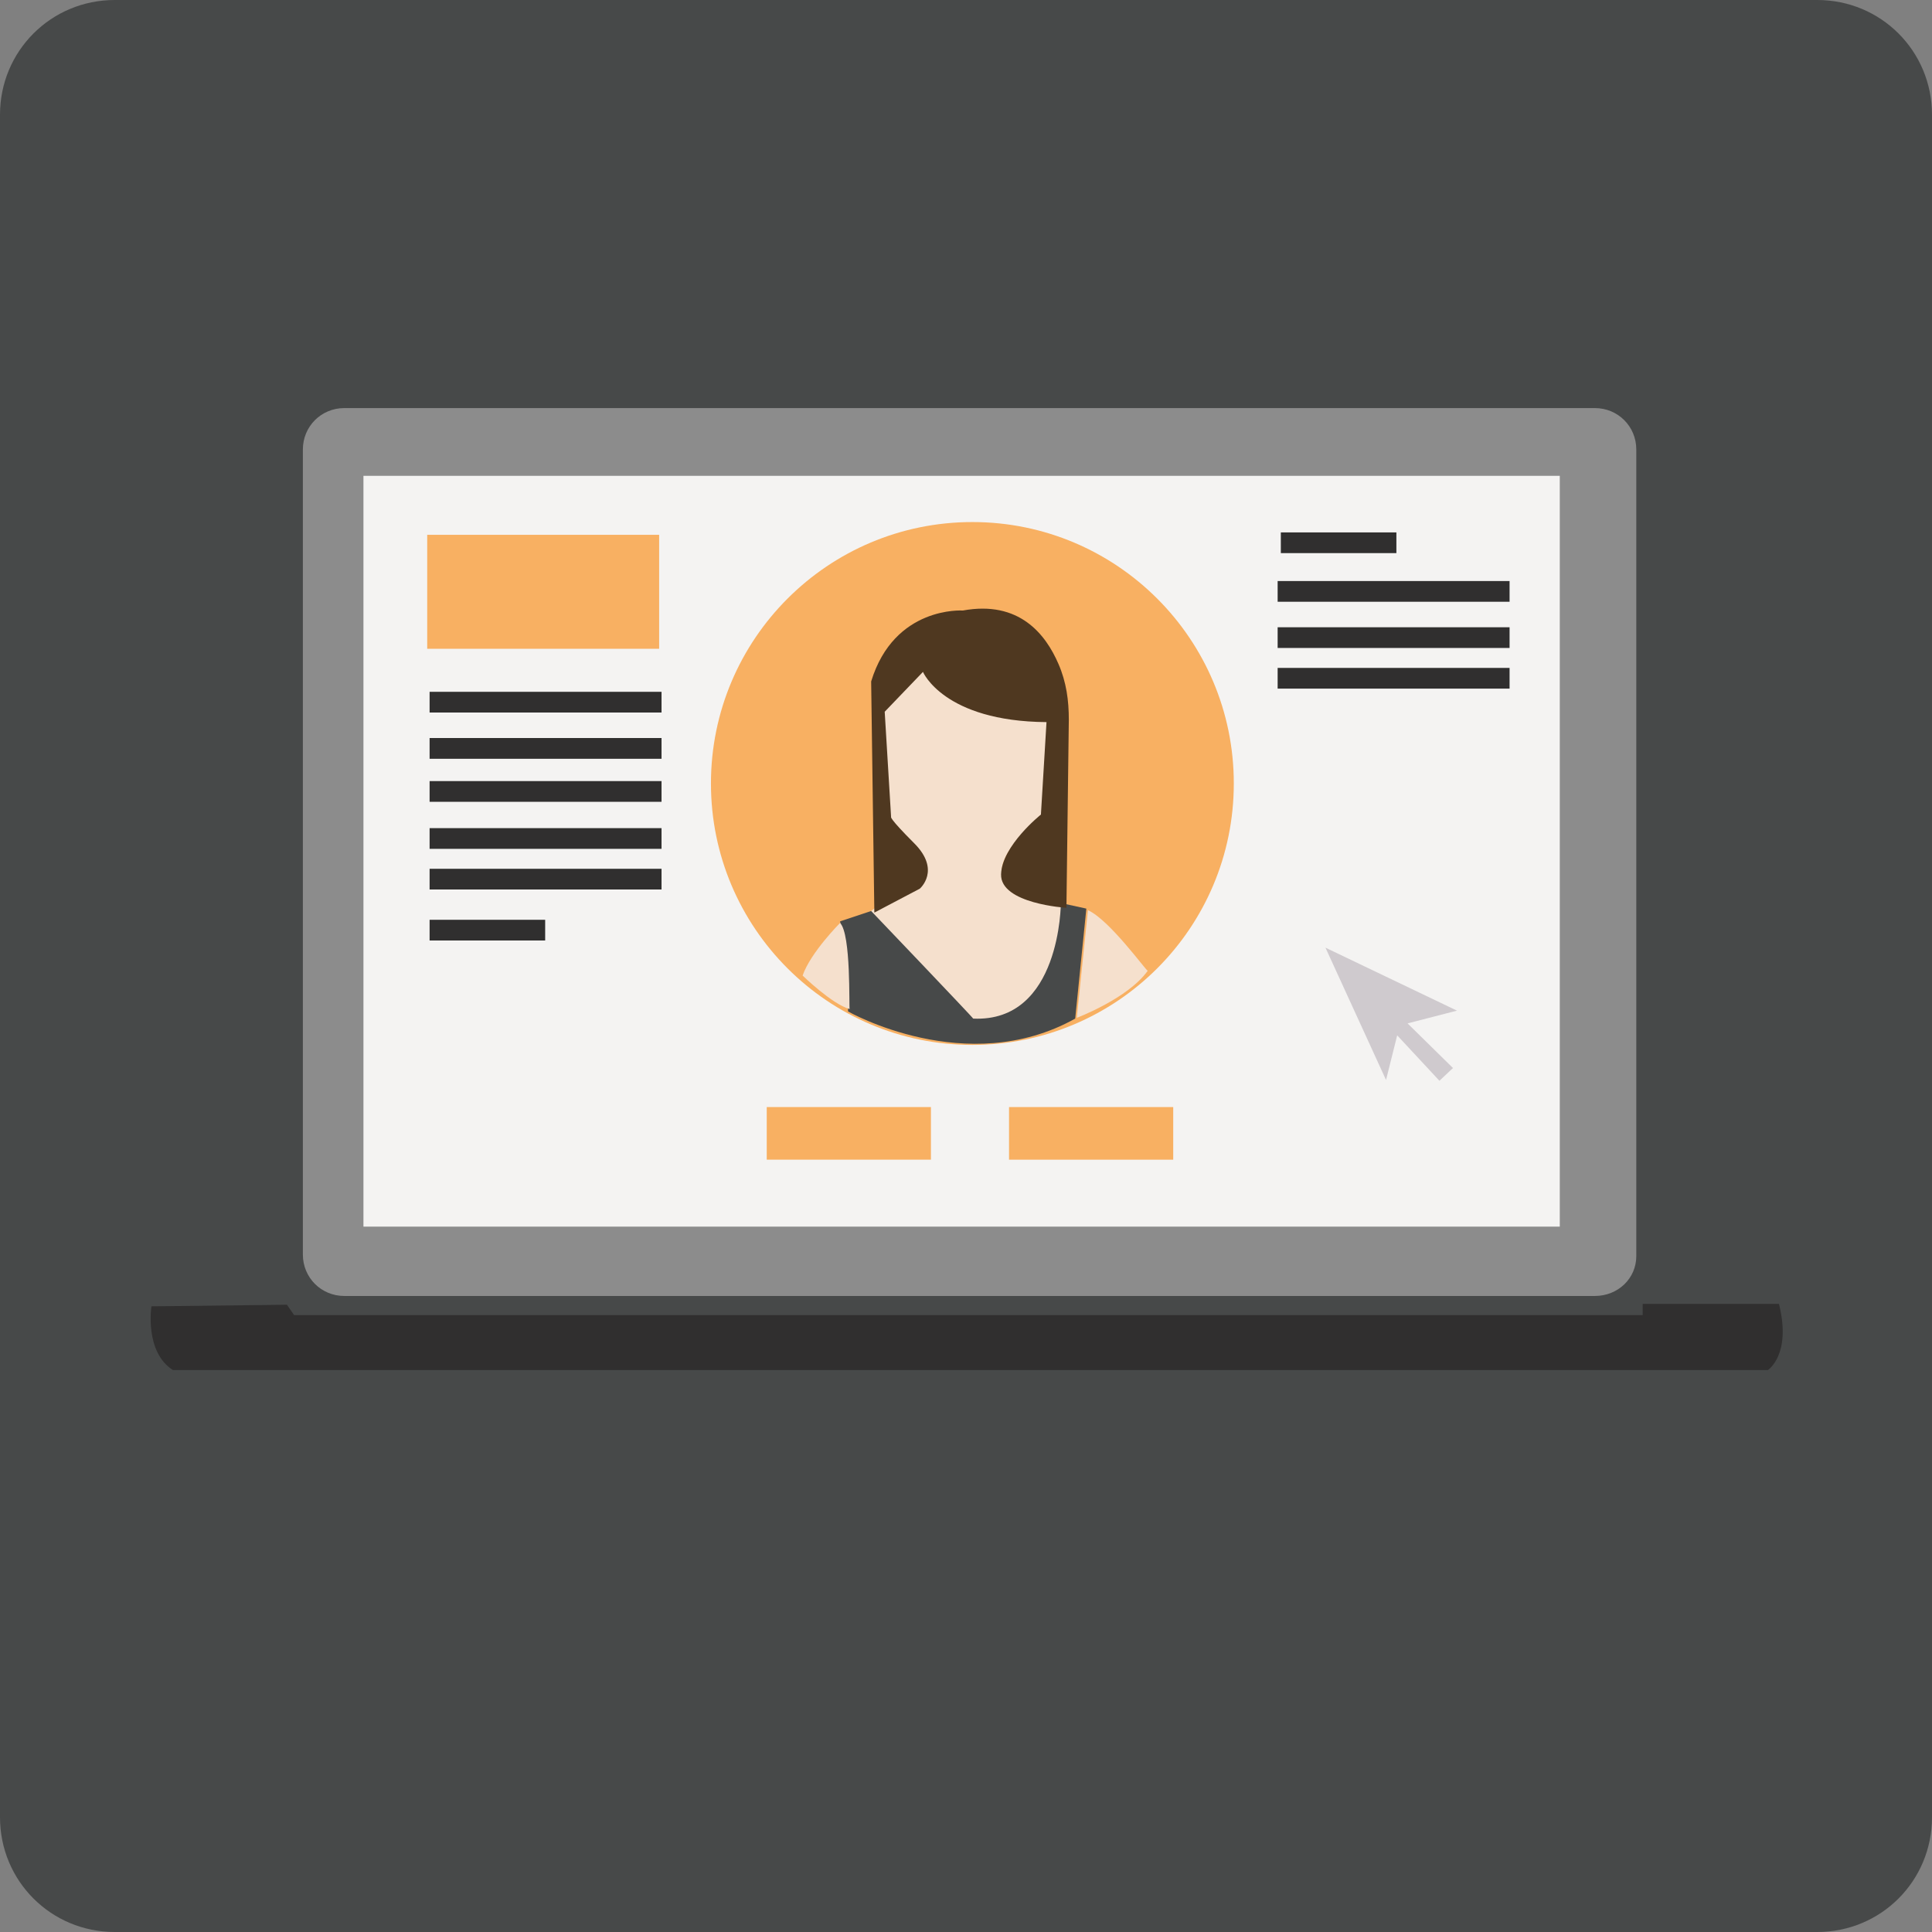 <?xml version="1.0" encoding="utf-8"?>
<!-- Generator: Adobe Illustrator 19.1.0, SVG Export Plug-In . SVG Version: 6.00 Build 0)  -->
<svg version="1.1" id="Layer_1" xmlns="http://www.w3.org/2000/svg" xmlns:xlink="http://www.w3.org/1999/xlink" x="0px" y="0px"
	 viewBox="-22 23.6 242.4 242.4" style="enable-background:new -22 23.6 242.4 242.4;" xml:space="preserve">
<rect x="-22" y="23.6" width="242.4" height="242.4" fill="#808080" stroke="none"/>
<style type="text/css">
	.st0{fill:#474949;}
	.st1{fill:#8C8C8C;}
	.st2{fill:#F4F3F2;}
	.st3{fill:#F8B062;}
	.st4{fill:#302F2F;}
	.st5{fill:#CFCACE;}
	.st6{fill:#F5E0CD;}
	.st7{fill:#4F3820;}
</style>
<path class="st0" d="M206,266H-7.6c-8,0-14.4-6.4-14.4-14.4V38c0-8,6.4-14.4,14.4-14.4H206c8,0,14.4,6.4,14.4,14.4v213.6
	C220.4,259.6,214,266,206,266z"/>
<path class="st1" d="M178.1,186.2H21.2c-2.9,0-5.2-2.3-5.2-5.2V80c0-2.9,2.3-5.2,5.2-5.2h156.9c2.9,0,5.2,2.3,5.2,5.2v101.2
	C183.3,184,181,186.2,178.1,186.2L178.1,186.2z"/>
<path class="st2" d="M23.6,83.3h150.1v94.2H23.6V83.3z"/>
<path class="st3" d="M31.6,90.7h29.1V105H31.6V90.7z"/>
<path class="st4" d="M31.9,110.4H61v2.6H31.9V110.4z M31.9,116.2H61v2.6H31.9V116.2z M31.9,121.6H61v2.6H31.9V121.6z M31.9,127.5H61
	v2.6H31.9V127.5z M31.9,132.6H61v2.6H31.9V132.6z M31.9,139h14.5v2.6H31.9V139z M138.3,96.5h29.1v2.6h-29.1V96.5z M138.3,102.3h29.1
	v2.6h-29.1V102.3z M138.3,107.4h29.1v2.6h-29.1V107.4z M138.7,90.4h14.5v2.6h-14.5V90.4z"/>
<path class="st4" d="M-3,187.5c0,0-0.9,5.7,2.7,8h200.1c0,0,3-1.9,1.4-8.3h-17.1v1.4H14.9l-0.9-1.3L-3,187.5L-3,187.5z"/>
<path class="st3" d="M104.6,162.5h20.6v6.6h-20.6L104.6,162.5z"/>
<path class="st3" d="M74.2,162.5h20.6v6.6H74.2V162.5z"/>
<circle class="st3" cx="100" cy="121.9" r="32.8"/>
<path class="st5" d="M144.3,142.5l7.6,16.6l1.4-5.6l5.3,5.7l1.7-1.6l-5.7-5.6l6.2-1.6L144.3,142.5z"/>
<path class="st6" d="M87,138.2c0,0,0.4,11.2,12.3,13.2c11.8,2.1,12.2-14.2,12.2-14.2s-3.9,0.1-7-2.6c-3.3-2.7,4.4-8.9,4.4-8.9
	l0.6-11.9c0,0,0.3-10.5-8.3-11.8c-8.6-1.3-13.2,10.7-13.2,10.7l1.4,13.6c0,0,7.9,6.2,2.9,8.7S87,138.2,87,138.2L87,138.2z"/>
<path class="st0" d="M87.3,137.9l-3.9,1.3c0,0,1.1,5,1,11.3c0,0,14.9,8.5,28.5,0.9l1.4-13.8l-3.2-0.7c0,0,0,15-11,14.5
	C100.2,151.4,87.3,137.9,87.3,137.9z"/>
<path class="st7" d="M93.8,107.9c0,0,2.6,6.2,15.5,6.3l-0.7,11.6c0,0-4.9,3.9-5,7.5c-0.1,3.7,8.2,4.2,8.2,4.2l0.3-23.6
	c0-2.4-0.3-4.7-1.3-7c-1.6-3.7-4.9-8-12-6.7c0,0-8.6-0.6-11.5,8.9l0.4,29l5.7-3c0,0,2.7-2.3-0.7-5.7c-3.2-3.2-2.9-3.3-2.9-3.3
	L89,112.9L93.8,107.9L93.8,107.9z"/>
<path class="st6" d="M83.4,139.4c0,0-3.7,3.7-4.7,6.6c0,0,3.7,3.6,5.9,4.2C84.5,150,84.8,140.8,83.4,139.4z M114.5,137.8l-1.4,13.5
	c0,0,6.4-2.4,8.9-5.9C121.8,145.4,117.2,139,114.5,137.8L114.5,137.8z"/>
</svg>
